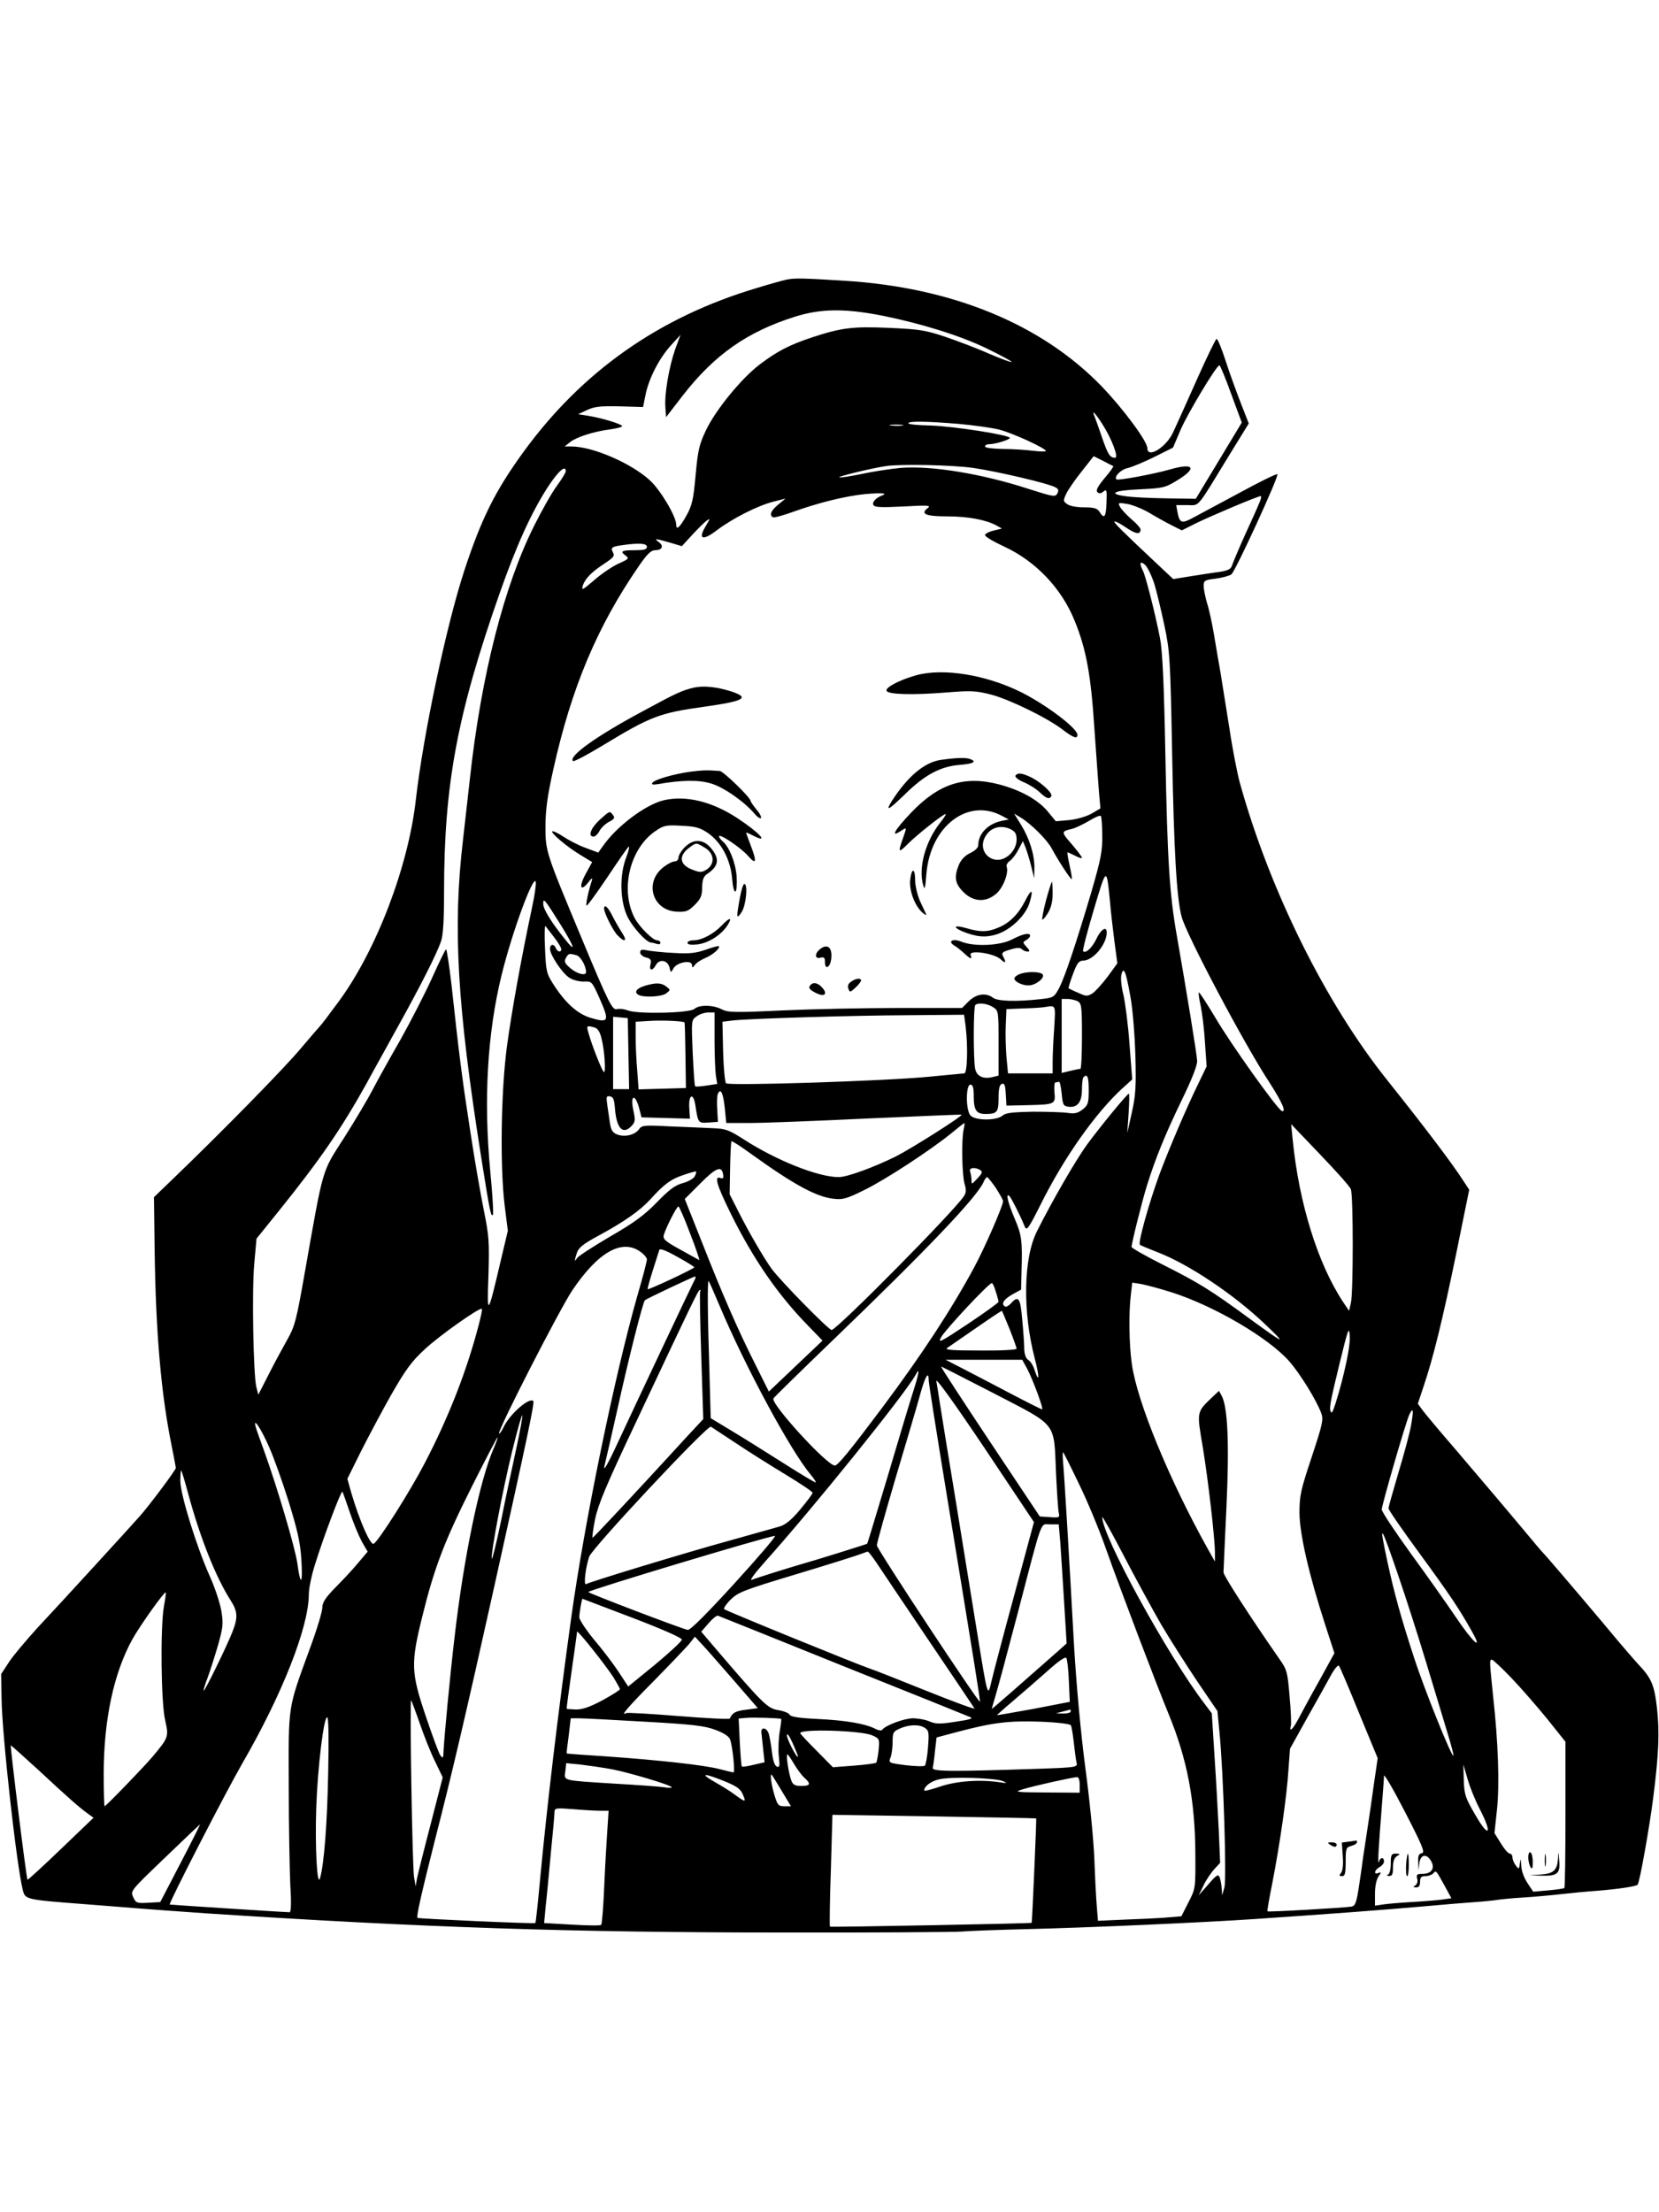 <?xml version="1.0" standalone="no"?>
<!DOCTYPE svg PUBLIC "-//W3C//DTD SVG 20010904//EN"
 "http://www.w3.org/TR/2001/REC-SVG-20010904/DTD/svg10.dtd">
<svg version="1.0" xmlns="http://www.w3.org/2000/svg"
 width="736pt" height="981pt" viewBox="0 0 736 981"
 preserveAspectRatio="xMidYMid meet">
<g transform="translate(0,981) scale(0.1,-0.1)"
fill="#000000" stroke="none">
<path d="M3490 8570 c-19 -4 -80 -21 -135 -38 -432 -129 -774 -370 -1034 -728
-124 -171 -185 -293 -261 -524 -80 -244 -182 -727 -215 -1015 -33 -297 -175
-669 -342 -896 -42 -57 -79 -106 -83 -109 -3 -3 -42 -48 -86 -100 -70 -84
-344 -364 -571 -582 l-80 -77 3 -233 c5 -371 29 -641 75 -867 10 -51 19 -97
19 -101 0 -9 -118 -167 -161 -215 -37 -42 -345 -379 -453 -494 -48 -53 -105
-120 -125 -150 l-36 -55 2 -110 c2 -162 67 -741 94 -847 11 -43 9 -43 284 -64
99 -8 207 -16 240 -19 33 -3 164 -12 290 -21 961 -63 1626 -85 2556 -85 400
-1 756 2 791 4 34 3 167 8 293 11 259 6 781 29 1015 45 311 21 579 41 735 55
88 8 196 17 240 20 44 3 89 8 100 10 11 2 61 7 110 10 50 3 126 10 170 15 44
5 116 12 160 15 89 7 172 19 180 27 9 8 53 257 69 383 25 196 29 294 17 400
-12 105 -24 133 -88 200 -15 17 -50 57 -78 90 -76 92 -274 325 -319 376 -23
25 -50 56 -61 70 -79 95 -249 296 -350 414 -67 77 -131 154 -143 170 l-22 30
25 75 c43 127 84 293 145 589 l58 285 -23 35 c-48 76 -177 246 -340 450 -276
345 -523 845 -655 1321 -11 41 -32 147 -45 235 -14 88 -32 201 -40 250 -9 50
-22 128 -30 175 -8 47 -21 108 -30 135 -8 28 -15 62 -15 76 0 25 4 27 54 33
30 4 61 13 69 19 18 14 212 436 204 444 -4 3 -79 -34 -169 -83 -90 -48 -183
-98 -207 -111 -48 -26 -58 -23 -67 25 l-6 32 49 0 c57 0 37 -23 191 229 l82
133 -34 87 c-19 49 -50 133 -68 189 -18 56 -36 100 -41 99 -4 -1 -44 -83 -88
-182 -44 -99 -91 -203 -104 -231 -30 -67 -115 -120 -115 -71 0 30 -107 174
-201 272 -267 277 -665 441 -1144 470 -190 12 -220 12 -255 5z m430 -161 c171
-35 342 -88 459 -145 62 -30 111 -57 109 -59 -2 -3 -47 14 -99 36 -51 23 -139
56 -194 75 -90 30 -117 34 -250 40 -162 7 -212 1 -345 -43 -99 -33 -152 -61
-228 -118 -82 -62 -196 -201 -240 -293 -30 -63 -36 -89 -46 -200 -10 -110 -16
-134 -41 -179 -29 -52 -45 -66 -45 -40 0 37 -71 156 -118 198 -84 76 -253 149
-347 149 l-30 0 25 20 c30 23 107 47 178 56 28 4 52 10 52 14 0 9 -89 36 -150
46 l-45 7 40 19 c33 15 59 18 144 16 l104 -3 11 55 c15 73 61 162 113 219 l42
46 -24 -65 c-27 -78 -48 -199 -43 -257 l3 -43 74 96 c141 181 285 282 496 349
117 37 224 38 395 4z m1542 -346 l47 -127 -102 -169 -102 -169 -130 2 c-71 1
-152 5 -178 9 -85 11 -57 26 58 31 105 5 114 7 168 40 90 55 74 79 -33 48 -74
-21 -231 -50 -237 -44 -12 12 20 44 49 50 18 4 71 26 118 49 l84 42 34 80 c33
75 159 285 172 285 3 0 27 -57 52 -127z m-572 -133 c42 -65 74 -150 57 -150
-23 0 -32 15 -58 90 -14 41 -29 83 -33 93 -15 33 2 17 34 -33z m-635 0 c66 -6
145 -17 177 -25 57 -14 208 -83 208 -95 0 -3 -26 -3 -57 1 -32 4 -93 8 -135 8
-45 1 -78 5 -78 11 0 6 8 10 18 10 27 0 92 20 92 28 0 13 -252 52 -352 55 -54
1 -98 5 -98 10 0 10 81 9 225 -3z m-252 -7 c-13 -2 -35 -2 -50 0 -16 2 -5 4
22 4 28 0 40 -2 28 -4z m936 -180 c2 -2 -15 -26 -39 -54 -30 -36 -39 -54 -32
-61 8 -8 16 -7 27 2 15 12 16 7 14 -48 -2 -65 -10 -76 -31 -42 -10 16 -24 20
-68 20 -33 0 -64 6 -75 14 -19 13 -19 16 -4 48 9 18 40 63 69 99 l52 66 42
-21 c22 -12 43 -22 45 -23z m-622 -8 c104 -15 332 -68 365 -86 14 -7 16 -14 9
-27 -9 -17 -18 -15 -125 19 -208 68 -434 105 -570 94 -45 -4 -123 -16 -174
-27 -52 -11 -96 -17 -99 -15 -4 5 146 41 207 50 63 10 295 5 387 -8z m-1807
-15 c0 -6 -18 -35 -39 -64 -22 -29 -67 -109 -101 -177 -133 -265 -235 -663
-285 -1119 -9 -80 -23 -203 -31 -275 -46 -390 -26 -734 82 -1415 39 -245 42
-256 51 -247 3 4 -2 90 -12 193 -30 318 -13 611 50 869 47 192 143 452 152
414 2 -9 -5 -61 -17 -115 -49 -231 -90 -460 -111 -614 -27 -203 -31 -536 -10
-707 l14 -111 -37 -156 c-52 -222 -56 -225 -49 -41 4 145 3 172 -20 285 -14
69 -42 229 -61 355 -35 226 -49 334 -83 648 -10 86 -21 157 -24 157 -3 0 -30
-55 -60 -122 -30 -67 -94 -192 -142 -278 -49 -85 -105 -186 -125 -225 -20 -38
-76 -133 -125 -210 -101 -158 -90 -119 -176 -605 -36 -204 -43 -232 -76 -290
-20 -36 -58 -105 -83 -155 l-46 -90 -9 35 c-13 56 -20 425 -9 546 l10 111 100
124 c181 225 277 364 388 564 39 72 107 193 149 270 91 164 162 304 181 359
10 27 14 92 14 220 0 476 58 788 247 1326 75 213 138 352 212 468 47 72 81
103 81 72z m1404 -107 c-28 -10 -47 -31 -39 -43 6 -10 36 -11 134 -6 108 6
123 5 107 -7 -35 -26 -9 -37 87 -37 91 0 171 -15 217 -40 l25 -14 -37 -9 c-21
-5 -38 -14 -38 -20 0 -7 38 -29 85 -51 139 -64 255 -185 313 -330 51 -125 72
-241 87 -475 9 -124 18 -254 21 -290 l6 -66 -41 -24 c-25 -13 -66 -25 -100
-28 l-57 -5 -33 40 c-42 53 -120 97 -217 123 -156 41 -269 4 -393 -126 -72
-76 -92 -111 -46 -81 29 19 29 20 10 -34 -22 -62 -19 -64 23 -22 40 40 156
132 167 132 4 0 -7 -17 -23 -37 -67 -85 -99 -202 -76 -280 6 -22 9 -12 14 53
18 209 182 336 333 257 l32 -17 -30 -6 c-62 -13 -105 -57 -105 -108 0 -11 -14
-25 -36 -35 -23 -11 -40 -29 -50 -52 -22 -54 -18 -83 20 -121 44 -44 99 -47
145 -8 31 26 57 93 47 120 -3 7 4 20 15 27 11 8 28 31 38 51 l19 36 12 -29 c6
-16 18 -54 25 -83 l13 -53 1 45 c1 58 -21 130 -59 192 l-31 50 30 -18 c45 -27
118 -100 137 -137 26 -49 85 -140 89 -136 2 3 -3 30 -10 62 -7 31 -11 57 -9
57 3 0 18 -7 34 -15 17 -9 30 -13 30 -9 0 4 -20 31 -45 60 -48 55 -48 57 0 68
17 4 51 21 77 36 26 16 49 26 52 21 3 -4 6 -43 6 -87 1 -68 -6 -104 -48 -249
-68 -229 -119 -382 -145 -430 -21 -38 -25 -40 -82 -46 -108 -12 -189 -9 -209
6 -32 24 -74 18 -108 -15 l-30 -30 -281 0 c-155 0 -388 -5 -518 -11 -210 -10
-240 -9 -267 5 -38 20 -100 21 -121 2 -21 -19 -253 -24 -295 -7 -16 6 -37 9
-48 6 -21 -7 -36 22 -160 320 -157 376 -158 380 -158 489 0 74 8 134 35 255
80 360 194 632 378 899 37 54 55 72 73 72 31 0 40 18 18 35 -24 18 -19 18 47
-1 l54 -16 45 49 c25 27 54 56 65 64 17 12 16 10 -4 -24 -36 -59 -14 -67 50
-18 69 52 179 108 249 126 l55 14 -33 -27 c-32 -27 -40 -46 -23 -56 4 -3 45 8
89 24 111 40 231 70 321 79 70 6 102 4 75 -6z m1672 -35 c-7 -18 -36 -82 -64
-143 -27 -60 -52 -120 -56 -132 -5 -17 -18 -23 -54 -29 -26 -3 -83 -12 -127
-19 l-80 -13 -65 61 c-162 152 -200 190 -196 194 3 3 26 -9 51 -26 44 -30 65
-33 65 -9 0 6 -18 27 -40 45 -22 19 -45 44 -51 55 -10 19 -9 20 33 13 23 -4
68 -22 98 -40 30 -18 75 -43 99 -55 l44 -22 66 33 c66 32 269 118 284 119 4 0
1 -15 -7 -32z m-2716 -193 c0 -12 -13 -15 -55 -15 -58 0 -66 -5 -38 -25 15
-11 11 -15 -32 -34 -27 -12 -76 -45 -108 -73 -50 -43 -58 -48 -52 -27 10 33
40 63 97 100 41 27 46 34 37 50 -11 21 -5 25 46 32 73 10 105 7 105 -8z m2251
-164 c11 -36 31 -120 45 -186 24 -114 26 -143 34 -565 8 -432 20 -643 42 -725
20 -78 278 -566 392 -739 54 -84 74 -130 53 -123 -19 6 -227 297 -297 417 -36
60 -68 109 -71 109 -3 1 0 -27 8 -61 7 -35 16 -109 19 -165 l7 -102 -37 -77
c-54 -110 -132 -294 -173 -404 -47 -129 -95 -302 -86 -310 5 -4 40 -18 78 -33
138 -53 337 -186 476 -318 101 -96 92 -93 -71 26 -168 123 -219 155 -382 237
-76 38 -138 74 -138 78 0 16 47 205 69 275 37 118 80 224 153 375 45 92 70
156 69 175 -1 29 -47 309 -90 555 -33 185 -42 338 -51 805 -6 317 -13 461 -24
516 -20 104 -64 277 -76 299 -17 32 -12 45 10 25 11 -10 29 -48 41 -84z m-611
-1135 c0 -21 -9 -42 -25 -60 -68 -74 -167 8 -105 87 24 30 64 38 103 20 21
-11 27 -20 27 -47z m415 -281 c3 -38 12 -114 19 -169 l13 -98 -43 -59 c-24
-32 -54 -65 -67 -74 -23 -14 -28 -14 -63 2 -22 9 -41 19 -43 20 -2 1 6 29 19
63 18 49 27 60 45 60 44 0 105 72 105 125 0 30 -26 14 -45 -27 -20 -41 -48
-68 -60 -56 -3 3 18 85 47 182 58 195 57 195 73 31z m-2437 -97 c62 -100 70
-129 16 -60 -59 73 -94 131 -94 153 0 30 5 23 78 -93z m-30 -54 c18 -23 32
-47 32 -53 0 -16 -17 -13 -24 4 -8 21 -26 19 -26 -3 0 -26 54 -108 86 -128 15
-10 43 -17 63 -17 36 2 37 1 69 -70 47 -106 44 -115 -37 -91 -58 17 -113 66
-166 149 -30 47 -33 57 -37 158 -3 59 -2 104 2 100 3 -4 21 -27 38 -49z m99
-80 c19 -5 43 -48 43 -75 0 -18 -40 -8 -69 17 -25 21 -29 29 -21 45 12 21 14
22 47 13z m2458 -184 c10 -53 19 -167 22 -260 4 -139 1 -179 -16 -255 l-20
-90 6 88 c3 48 4 87 1 87 -7 0 -126 -145 -185 -225 -49 -67 -156 -252 -222
-384 -61 -119 -65 -358 -10 -567 21 -79 20 -113 -1 -50 -6 20 -19 40 -28 45
-10 6 -17 23 -18 48 0 21 -4 80 -9 131 -8 97 -17 109 -50 72 -10 -11 -22 -17
-26 -14 -19 11 -7 31 31 53 l40 22 2 82 c4 136 1 159 -31 234 -30 71 -41 117
-22 98 9 -10 48 -87 67 -134 9 -21 16 -11 72 100 103 207 244 406 364 515 l41
37 -12 156 c-6 86 -19 184 -27 219 -9 35 -13 75 -9 90 10 39 20 15 40 -98z
m-234 -20 c17 -10 19 -23 19 -155 0 -80 -3 -145 -7 -145 -5 0 -25 -4 -45 -9
l-38 -9 0 164 0 164 26 0 c14 0 34 -5 45 -10z m-376 -26 c25 -16 25 -18 25
-160 l0 -144 -25 -6 c-43 -11 -72 3 -79 37 -8 42 -8 274 1 282 12 12 53 7 78
-9z m272 -91 c-4 -54 -7 -122 -7 -150 l0 -53 -99 0 -99 0 -7 73 c-3 39 -5 104
-3 142 l3 70 75 3 c41 1 84 4 95 6 50 8 48 12 42 -91z m-1507 -55 c0 -68 3
-139 6 -159 l6 -36 -47 -7 c-26 -4 -49 -6 -51 -3 -3 2 -7 69 -11 149 -6 144
-6 145 18 161 13 10 36 17 51 17 l28 0 0 -122z m1114 60 c11 -93 7 -208 -6
-208 -7 -1 -78 -7 -158 -15 -193 -19 -888 -41 -899 -29 -5 5 -11 68 -13 141
l-3 132 50 6 c78 8 524 22 786 23 l236 2 7 -52z m-1496 -120 l3 -158 -36 0
-35 0 0 161 0 160 33 -3 32 -3 3 -157z m249 138 c1 -1 3 -66 4 -146 l2 -145
-105 -3 -105 -3 -6 83 c-4 46 -7 113 -7 150 l0 67 68 4 c55 3 142 -1 149 -7z
m-401 -22 c15 -4 25 -18 32 -47 14 -52 21 -158 11 -151 -8 4 -53 118 -68 172
-10 34 -9 35 25 26z m2194 -278 c0 -58 -3 -67 -27 -86 -22 -17 -36 -20 -68
-15 -22 3 -92 5 -155 5 -88 -2 -119 -5 -132 -17 -27 -24 -126 -23 -144 2 -20
27 -19 135 1 135 11 0 15 -13 15 -53 0 -60 12 -77 51 -77 53 0 59 8 59 70 0
41 4 59 14 63 12 5 16 -5 18 -45 l3 -51 93 2 c123 3 125 4 120 57 -2 24 0 44
4 44 5 0 11 1 16 3 4 1 9 -23 12 -53 5 -50 7 -55 31 -58 39 -5 59 21 59 77 0
26 3 51 7 54 17 17 23 2 23 -57z m-1615 -76 l7 -70 107 0 c58 0 293 9 521 20
228 10 415 18 416 17 6 -6 -222 -150 -291 -185 -99 -49 -217 -92 -254 -92 -91
0 -275 73 -421 167 -67 43 -81 48 -140 50 -36 2 -121 5 -189 8 -115 6 -124 5
-137 -14 -18 -24 -62 -35 -96 -22 -20 8 -27 19 -32 50 -3 23 -9 59 -12 82 -5
36 -4 40 12 37 15 -2 19 -14 22 -52 7 -92 36 -121 76 -77 14 16 15 25 6 66
-16 73 9 77 27 5 l9 -35 108 -3 107 -3 -3 47 c-4 61 18 71 27 12 12 -79 13
-79 58 -76 l42 3 -3 54 c-2 30 -1 60 2 68 12 31 24 8 31 -57z m1060 -99 c-10
-46 -7 -202 4 -240 8 -27 8 -40 -3 -56 -44 -67 -551 -580 -586 -593 -10 -4
-229 219 -268 273 -36 51 -99 159 -147 254 l-38 75 2 115 c1 64 4 118 6 120 3
2 42 -23 87 -56 189 -136 290 -191 366 -199 41 -5 58 0 137 39 94 46 291 175
385 251 30 25 56 45 58 46 2 0 1 -13 -3 -29z m1718 -265 c11 -27 11 -461 0
-505 l-8 -34 -27 40 c-112 170 -195 437 -223 718 l-7 70 128 -134 c71 -74 133
-143 137 -155z m-2785 66 c3 -16 0 -20 -12 -16 -29 11 -17 -30 48 -162 99
-199 207 -356 342 -494 l63 -65 -119 -113 -119 -113 -59 118 c-80 159 -146
311 -237 542 l-77 194 69 69 c69 70 95 80 101 40z m1141 19 c11 -7 9 -14 -13
-37 -25 -27 -26 -28 -26 -7 0 12 -3 28 -6 37 -7 18 21 22 45 7z m-1267 -28
c-6 -10 -30 -24 -54 -30 -33 -9 -60 -29 -114 -85 -56 -57 -100 -90 -208 -152
-75 -44 -141 -87 -146 -95 -12 -21 -12 -11 0 25 8 22 30 39 93 73 115 62 186
112 232 162 61 68 93 91 149 109 28 10 52 16 54 15 2 -2 -1 -12 -6 -22z m1336
-51 c17 -27 32 -53 32 -59 0 -20 -82 -208 -128 -293 -101 -187 -234 -390 -410
-625 -141 -188 -195 -254 -208 -254 -33 -2 -283 271 -273 297 2 5 119 119 259
254 423 407 642 637 673 705 5 13 13 23 16 23 3 0 21 -22 39 -48z m-1356 -203
c26 -66 43 -119 40 -117 -4 2 -42 23 -85 47 -67 37 -77 46 -72 65 10 33 57
126 65 126 3 0 27 -54 52 -121z m-221 -80 c16 -11 29 -27 29 -34 0 -8 -18 -78
-41 -156 -103 -361 -236 -1009 -295 -1434 -60 -435 -107 -829 -139 -1170 -9
-99 -18 -181 -20 -183 -3 -4 -519 19 -523 23 -6 5 20 117 75 335 76 295 139
564 267 1140 149 671 178 811 172 817 -18 18 -104 -58 -131 -114 -9 -19 -19
-33 -21 -30 -9 9 266 546 325 635 114 169 220 230 302 171z m239 -69 c0 -6
-202 -101 -207 -97 -1 2 9 39 23 83 14 43 27 84 29 91 3 8 31 -3 79 -30 42
-23 76 -44 76 -47z m1 -57 c-17 -33 -259 -546 -339 -718 -45 -98 -70 -141 -59
-100 3 11 28 121 56 245 47 214 113 476 122 484 6 6 213 104 222 105 4 1 4 -7
-2 -16z m109 -108 c115 -274 318 -650 407 -755 14 -17 24 -32 22 -34 -2 -2
-67 37 -144 86 -77 49 -181 114 -231 144 l-91 55 -6 217 c-8 245 -9 397 -3
391 2 -2 23 -49 46 -104z m1228 56 c7 -21 12 -41 12 -44 0 -4 -61 -48 -136
-98 -125 -83 -135 -88 -118 -58 19 34 211 239 224 239 4 0 12 -17 18 -39z
m780 -2 c188 -60 427 -200 520 -304 48 -54 122 -173 144 -233 10 -27 5 -49
-43 -194 -49 -147 -54 -171 -54 -248 1 -94 42 -274 115 -498 l40 -123 -67
-122 c-38 -67 -79 -144 -93 -170 -25 -47 -42 -62 -33 -29 2 9 0 68 -6 131 -9
106 -11 116 -45 164 -128 184 -247 368 -248 384 0 10 6 140 13 289 13 278 6
444 -21 494 l-12 22 -30 -28 c-70 -67 -69 -63 -42 -221 24 -147 54 -405 54
-470 l0 -38 -31 55 c-172 308 -315 655 -338 823 -12 87 -14 224 -4 306 l6 53
39 -6 c21 -4 83 -20 136 -37z m-2092 3 c-2 -4 0 -133 5 -286 l9 -279 -68 -73
c-239 -261 -418 -452 -423 -453 -3 -1 2 36 11 82 14 66 49 150 180 427 246
523 278 590 285 590 3 0 4 -3 1 -8z m-981 -143 c-53 -205 -134 -413 -241 -618
-65 -125 -203 -343 -226 -357 -14 -9 -62 99 -99 224 l-18 64 60 121 c34 67 95
182 137 256 62 108 90 146 147 198 64 60 244 187 253 179 2 -2 -4 -32 -13 -67z
m2354 -23 c17 -43 31 -82 31 -87 0 -5 -73 -9 -162 -8 -130 0 -159 3 -145 12
10 7 68 47 129 89 62 43 113 77 113 75 1 -1 16 -37 34 -81z m1475 -228 c-21
-81 -42 -145 -46 -142 -14 9 -10 33 34 214 39 159 43 171 46 125 2 -34 -9 -97
-34 -197z m-1396 50 c27 -53 73 -178 65 -178 -3 0 -69 33 -147 74 -78 41 -172
90 -211 110 l-70 36 170 0 170 0 23 -42z m-143 -110 c279 -145 260 -121 270
-353 4 -82 9 -160 12 -173 5 -22 3 -23 -39 -20 l-45 3 -222 333 c-121 182
-219 332 -216 332 2 0 110 -55 240 -122z m-365 7 c-16 -50 -67 -220 -114 -379
-48 -159 -87 -290 -89 -292 -2 -2 -242 -77 -297 -92 -54 -16 -193 -59 -215
-68 -11 -4 14 30 56 77 218 243 625 748 671 832 20 38 16 9 -12 -78z m70 54
c0 -11 36 -239 80 -507 127 -775 150 -916 147 -918 -6 -6 -457 677 -457 693 0
10 38 145 83 298 46 154 95 319 108 367 23 84 39 112 39 67z m379 -955 c-49
-180 -94 -351 -101 -382 -16 -72 -17 -66 -63 218 -20 124 -63 387 -95 585 -33
198 -64 392 -70 430 -6 39 -13 84 -16 100 -3 18 79 -96 214 -297 l219 -328
-88 -326z m1761 755 c-6 -35 -32 -130 -56 -210 -24 -81 -44 -152 -44 -158 0
-7 61 -95 135 -196 139 -190 177 -247 234 -348 54 -95 5 -51 -74 67 -38 56
-126 181 -197 278 -70 97 -128 184 -128 194 0 19 106 385 122 420 18 38 20 21
8 -47z m-3969 -100 c-16 -74 -47 -217 -67 -318 -21 -101 -40 -179 -42 -173 -6
19 48 305 90 476 23 93 43 165 45 159 2 -5 -10 -70 -26 -144z m-1098 6 c20
-44 59 -153 87 -242 40 -130 52 -182 57 -260 7 -111 -4 -120 -18 -15 -10 69
-89 336 -147 497 -16 44 -33 91 -37 105 -15 51 22 -3 58 -85z m2072 15 c55
-37 154 -99 220 -139 66 -40 120 -76 120 -81 0 -5 -25 -38 -55 -74 -38 -46
-66 -68 -90 -75 -19 -6 -118 -33 -220 -62 -200 -55 -624 -184 -640 -194 -12
-7 -2 75 14 122 14 39 525 585 540 576 6 -4 56 -37 111 -73z m-1074 -21 c-62
-140 -134 -485 -175 -844 -19 -160 -45 -437 -48 -495 -1 -37 -3 -40 -14 -25
-7 9 -36 88 -65 174 -66 195 -67 234 -16 441 54 219 98 334 220 577 61 122
113 220 114 219 2 -2 -6 -23 -16 -47z m2594 -156 c37 -75 92 -207 122 -293 63
-178 225 -604 277 -730 83 -201 118 -386 119 -620 1 -155 1 -155 -31 -217
l-31 -61 -73 -6 c-40 -3 -123 -7 -185 -9 l-112 -5 -5 62 c-3 33 -8 129 -11
211 -3 83 -21 265 -40 405 -21 162 -39 359 -50 540 -23 420 -44 769 -49 818
-2 23 -2 42 0 42 2 0 33 -62 69 -137z m-3951 -44 c53 -196 122 -371 189 -476
32 -50 33 -76 8 -140 -25 -64 -123 -264 -127 -260 -2 2 5 26 16 54 10 27 31
92 46 143 24 84 25 100 16 156 -6 35 -28 102 -50 151 -60 133 -132 366 -132
426 0 28 2 48 4 46 2 -2 16 -47 30 -100z m718 -86 c16 -48 41 -107 54 -131
l25 -43 -44 -52 c-24 -29 -70 -78 -101 -109 -43 -44 -56 -65 -56 -87 0 -17
-24 -97 -54 -178 -101 -277 -96 -246 -95 -614 0 -178 4 -377 7 -442 5 -76 3
-117 -3 -117 -22 0 -530 33 -532 34 -6 5 252 505 322 626 177 306 295 605 295
750 0 26 13 89 30 140 34 110 113 320 119 315 2 -2 16 -43 33 -92z m3600 -498
c39 -66 111 -179 160 -252 l89 -131 9 -94 c18 -182 32 -651 22 -688 l-10 -35
-2 30 c-1 17 -5 38 -9 49 -6 16 -13 13 -50 -30 l-43 -49 22 45 c12 25 34 57
48 72 l25 27 -6 143 c-4 79 -12 228 -19 331 l-12 189 -31 41 c-165 216 -456
747 -455 829 0 7 43 -70 96 -172 53 -102 128 -239 166 -305z m-448 363 c3 -46
11 -165 17 -265 l11 -181 -38 -34 c-153 -135 -294 -259 -294 -256 0 2 7 26 15
53 9 28 54 196 101 375 112 429 98 390 143 390 l38 0 7 -82z m1500 -147 c31
-90 86 -261 122 -380 36 -119 79 -260 95 -314 17 -55 29 -101 27 -103 -8 -7
-131 299 -175 436 -59 180 -88 287 -118 425 -39 181 -31 170 49 -64z m-2945
-32 c-124 -136 -197 -209 -208 -207 -27 5 -441 163 -441 168 0 8 791 246 828
249 7 0 -73 -94 -179 -210z m628 93 c17 -26 121 -180 230 -342 110 -162 202
-300 206 -306 3 -6 -94 30 -216 79 -122 49 -233 93 -247 97 -49 16 -641 257
-647 264 -4 4 9 23 29 43 33 32 58 42 294 113 143 43 270 83 284 89 14 5 27
10 30 10 3 0 19 -21 37 -47z m-3160 -197 c-16 -92 -13 -427 6 -505 16 -72 15
-75 -56 -160 -37 -44 -207 -220 -213 -220 -2 0 -4 64 -4 141 0 241 44 448 127
599 34 61 143 214 148 208 2 -2 -2 -30 -8 -63z m2078 -49 c131 -50 220 -89
220 -97 0 -7 -54 -57 -119 -111 l-119 -97 -42 64 c-23 35 -72 100 -109 143
-36 44 -66 89 -66 100 0 18 11 82 14 82 0 0 100 -38 221 -84z m935 -214 c300
-120 554 -222 565 -227 14 -6 -3 -11 -64 -20 -70 -11 -89 -11 -117 1 -18 8
-52 14 -74 14 -38 0 -124 -32 -136 -51 -3 -5 -17 -3 -32 5 -44 22 -129 37
-255 43 -84 4 -120 10 -124 19 -3 7 -25 16 -49 20 -48 7 -69 28 -262 253 l-81
95 32 37 c18 21 37 36 42 34 6 -2 255 -102 555 -223z m-1018 -51 c15 -25 28
-48 28 -52 0 -4 -35 -26 -77 -49 -56 -30 -89 -41 -117 -41 -22 1 -40 2 -42 3
-1 2 9 77 22 168 13 91 24 169 24 174 0 11 123 -143 162 -203z m523 -1 l117
-135 -52 -7 c-46 -5 -62 -14 -72 -39 -2 -4 -104 1 -228 11 -124 10 -228 16
-232 13 -29 -16 9 28 121 141 71 72 141 146 157 164 l27 34 22 -24 c13 -13 76
-84 140 -158z m1497 -16 l4 -91 -160 -31 c-89 -16 -162 -29 -163 -28 -1 0 30
28 69 61 39 33 107 92 152 132 53 48 83 68 87 60 4 -7 9 -53 11 -103z m1964
14 c44 -46 115 -128 159 -182 l80 -100 0 -322 c0 -177 -2 -324 -5 -327 -3 -2
-35 -7 -71 -10 l-67 -6 -26 39 c-15 23 -27 55 -27 77 -2 32 -3 33 -6 10 -4
-27 -5 -28 -18 -10 -8 10 -15 26 -15 36 0 9 -6 17 -12 17 -7 0 -25 21 -40 46
l-28 45 11 102 c12 113 6 298 -17 505 -16 157 -17 162 -5 162 4 0 44 -37 87
-82z m-677 -154 l83 -201 -16 -109 c-8 -60 -22 -156 -31 -214 -9 -58 -17 -114
-19 -125 -1 -11 -8 -62 -16 -113 -12 -80 -17 -93 -34 -97 -27 -5 -370 -25
-373 -21 -2 1 8 59 22 128 33 170 64 384 71 499 l7 94 75 135 c42 74 89 159
105 188 16 30 33 50 37 45 4 -4 44 -98 89 -209z m-4166 -49 c19 -55 49 -131
68 -168 l33 -69 -53 -206 c-30 -114 -57 -223 -61 -242 l-6 -35 -7 40 c-8 47
-20 792 -13 785 2 -3 20 -50 39 -105z m2887 55 c0 -5 -15 -9 -32 -9 l-33 1 30
8 c17 4 31 8 33 9 1 0 2 -3 2 -9z m-3294 -268 c-4 -223 -18 -408 -36 -470 -13
-47 -23 137 -17 312 6 178 34 409 49 400 6 -4 7 -102 4 -242z m2010 235 c1 -1
-2 -27 -7 -57 -5 -30 -7 -79 -4 -107 5 -45 4 -52 -9 -47 -9 4 -17 26 -21 62
-4 32 -10 68 -14 82 -9 30 -37 34 -33 5 1 -11 5 -45 8 -75 l6 -55 -48 -11
c-27 -7 -51 -10 -53 -8 -2 2 -6 51 -9 108 l-5 105 34 3 c31 3 151 -1 155 -5z
m-606 -12 c212 -12 265 -18 313 -36 38 -14 61 -29 66 -43 11 -30 23 -146 15
-146 -3 0 -32 7 -63 15 -70 18 -272 40 -501 56 -96 6 -176 12 -176 13 -1 0 3
36 9 79 l9 77 37 0 c20 0 151 -7 291 -15z m1891 -16 c3 -6 9 -41 13 -78 4 -36
9 -76 12 -87 5 -21 3 -22 -173 -28 -387 -13 -468 -12 -465 4 2 8 7 42 10 75
l7 60 90 24 c158 42 231 51 369 46 78 -3 133 -10 137 -16z m-646 -13 c16 -11
17 -22 12 -86 -3 -40 -10 -76 -14 -80 -4 -4 -43 -3 -85 2 -76 10 -77 10 -67
35 5 13 9 44 9 69 0 41 3 46 33 59 41 18 88 19 112 1z m-237 -31 c34 -15 34
-16 30 -65 -3 -28 -8 -53 -11 -57 -4 -3 -48 -9 -99 -13 l-93 -7 -72 73 c-40
40 -73 75 -73 78 0 20 267 12 318 -9z m-328 -94 c-1 -16 -50 77 -49 94 0 12
11 -3 25 -34 13 -29 24 -56 24 -60z m-3371 -59 c134 -125 186 -170 221 -195
l25 -18 -145 -139 c-79 -76 -146 -137 -148 -136 -5 5 -78 596 -74 596 2 0 56
-49 121 -108z m3354 25 c14 -23 34 -51 46 -61 30 -27 26 -36 -14 -36 -28 0
-37 5 -44 23 -12 30 -25 117 -18 117 3 0 16 -19 30 -43z m-808 -23 c81 -16
265 -71 265 -80 0 -3 -15 -3 -32 0 -18 3 -116 10 -218 16 -241 15 -227 12
-222 55 l4 36 62 -6 c33 -4 97 -13 141 -21z m3851 -179 c56 -109 40 -129 -20
-25 -45 77 -50 91 -52 155 l-2 70 19 -65 c10 -36 35 -97 55 -135z m-258 -193
c-14 -3 -18 -12 -16 -40 l1 -37 4 33 c5 39 33 44 53 7 17 -31 0 -55 -40 -55
-24 0 -27 -3 -23 -21 4 -12 0 -25 -8 -30 -11 -7 -10 -9 4 -9 12 0 17 8 17 25
0 19 5 25 23 25 13 0 28 5 35 12 14 14 11 17 50 -53 l31 -57 -42 -6 c-23 -3
-85 -8 -137 -11 -52 -3 -110 -8 -127 -11 l-33 -5 0 53 c0 32 6 62 15 76 14 20
14 21 0 16 -22 -9 -18 13 5 26 11 6 20 17 20 25 0 21 -17 19 -23 -2 -6 -20 -1
67 13 242 5 66 10 129 10 140 0 11 42 -61 93 -160 78 -151 90 -181 75 -183z
m-3094 319 c56 -23 71 -34 82 -60 15 -35 12 -35 -41 4 -16 12 -55 36 -85 53
-68 39 -48 40 44 3z m254 -43 l41 -68 -29 0 c-27 0 -31 5 -45 52 -14 47 -20
97 -11 87 2 -2 22 -34 44 -71z m982 43 c21 -9 18 -10 -20 -4 -85 12 -187 5
-260 -20 -38 -13 -70 -21 -70 -17 0 18 30 41 65 49 50 13 252 7 285 -8z m340
-16 l0 -35 -147 1 c-142 1 -146 2 -103 15 46 14 215 52 238 53 7 1 12 -12 12
-34z m-2127 -115 l37 0 -5 -77 c-3 -43 -10 -156 -14 -250 -4 -95 -10 -176 -14
-179 -3 -4 -62 -3 -130 1 l-123 7 7 76 c5 43 15 149 23 237 9 88 16 169 16
179 0 18 6 19 83 13 45 -4 99 -7 120 -7z m1934 -34 c2 -2 -18 -460 -20 -463
-3 -3 -892 -20 -895 -17 -2 1 -1 114 4 249 l7 247 451 -7 c248 -4 452 -8 453
-9z m-3796 -198 l-90 -173 -54 -3 c-50 -3 -54 -1 -66 25 -13 28 -11 29 141
175 84 81 154 147 156 148 1 0 -38 -78 -87 -172z"/>
<path d="M4063 6815 c-71 -20 -135 -53 -130 -68 5 -17 114 -20 264 -8 110 9
132 8 199 -9 81 -21 252 -104 320 -157 46 -35 64 -41 64 -22 0 29 -135 131
-247 188 -158 79 -350 110 -470 76z"/>
<path d="M3080 6761 c-53 -12 -79 -24 -232 -107 -205 -110 -327 -198 -306
-219 4 -4 62 27 130 68 216 131 253 145 453 173 178 25 204 40 118 68 -63 20
-120 26 -163 17z"/>
<path d="M4173 6440 c-73 -11 -147 -74 -217 -183 -30 -49 -13 -39 60 32 87 85
156 122 241 129 62 5 78 14 47 26 -19 7 -62 6 -131 -4z"/>
<path d="M3065 6388 c-75 -10 -162 -35 -171 -50 -5 -7 3 -9 27 -5 102 18 178
19 232 3 56 -16 148 -80 194 -134 12 -15 25 -23 29 -20 3 4 -5 21 -20 38 -14
17 -26 35 -26 38 0 15 -121 132 -137 133 -55 4 -73 4 -128 -3z"/>
<path d="M4505 6370 c-3 -6 13 -19 37 -29 24 -10 56 -30 71 -45 29 -27 42 -32
51 -17 8 12 -42 59 -86 82 -42 21 -64 24 -73 9z"/>
<path d="M2944 6261 c-82 -20 -209 -116 -270 -204 l-20 -28 -56 21 c-31 11
-75 34 -99 50 -24 16 -46 26 -49 23 -7 -7 67 -70 126 -105 l51 -31 -29 -53
c-31 -57 -23 -81 12 -37 14 19 20 22 16 9 -16 -49 -28 -107 -24 -112 3 -3 44
54 92 125 48 72 90 133 95 136 5 3 0 -19 -11 -48 -29 -74 -28 -184 2 -254 20
-48 87 -123 109 -123 5 0 16 -3 25 -6 9 -3 16 -1 16 5 0 6 -7 11 -15 11 -19 0
-80 61 -100 100 -65 126 -20 310 95 386 35 24 47 26 114 22 63 -3 81 -8 118
-33 59 -42 99 -118 106 -201 3 -38 9 -61 15 -57 5 3 7 32 5 67 -5 62 -33 131
-62 155 -9 8 -16 17 -16 22 0 15 97 -50 129 -87 36 -41 40 -27 11 48 -11 29
-20 54 -20 56 0 1 13 -4 30 -13 76 -39 31 11 -69 77 -113 74 -229 102 -327 79z"/>
<path d="M2660 6174 c-39 -36 -53 -74 -27 -74 8 0 20 12 27 26 8 14 27 32 43
40 23 12 26 18 16 30 -15 19 -13 19 -59 -22z"/>
<path d="M3037 6052 c-15 -15 -27 -36 -27 -45 0 -9 -7 -17 -17 -17 -9 0 -31
-11 -49 -25 -88 -67 -50 -194 60 -198 39 -2 50 2 78 30 27 27 33 41 33 78 1
36 6 49 26 62 48 33 52 66 13 112 -34 41 -79 42 -117 3z m91 -2 c41 -25 45
-71 7 -96 -21 -13 -29 -14 -60 -2 -62 22 -67 64 -13 102 28 20 26 20 66 -4z"/>
<path d="M4038 5908 c-5 -48 20 -114 54 -145 12 -10 19 -13 17 -8 -3 6 -15 32
-27 58 -12 27 -22 69 -22 93 0 56 -16 57 -22 2z"/>
<path d="M4641 5819 c-12 -45 -19 -84 -17 -87 3 -2 14 11 25 29 14 23 21 51
21 87 0 28 -2 52 -3 52 -2 0 -14 -37 -26 -81z"/>
<path d="M3282 5826 c-16 -87 -15 -96 8 -61 20 30 29 125 12 125 -5 0 -14 -29
-20 -64z"/>
<path d="M4547 5813 c-30 -58 -69 -97 -119 -117 -46 -20 -81 -20 -141 -2 -52
15 -64 6 -18 -14 61 -25 102 -29 151 -14 63 19 131 84 148 142 18 61 8 63 -21
5z"/>
<path d="M2680 5781 c0 -20 39 -97 59 -118 32 -34 46 -28 21 10 -11 17 -31 51
-43 75 -19 39 -37 55 -37 33z"/>
<path d="M3202 5706 c-36 -38 -89 -66 -126 -66 -14 0 -26 -5 -26 -11 0 -8 15
-10 45 -7 48 6 104 41 132 84 24 37 11 38 -25 0z"/>
<path d="M4490 5644 c-53 -28 -169 -33 -225 -10 -39 16 -63 1 -30 -18 10 -6
29 -21 42 -33 28 -27 38 -29 29 -8 -9 24 102 8 132 -18 23 -22 28 -17 12 12
-8 15 -3 20 32 30 29 9 44 9 51 2 6 -6 18 -11 26 -11 11 0 10 5 -5 21 -17 19
-18 21 -1 30 9 6 17 14 17 19 0 16 -32 9 -80 -16z"/>
<path d="M3130 5598 c-44 -15 -72 -18 -140 -14 -47 2 -100 8 -117 11 -26 6
-33 4 -33 -9 0 -8 12 -19 26 -22 21 -5 24 -11 20 -30 -8 -29 9 -32 24 -3 16
28 52 21 60 -11 6 -25 6 -25 18 -4 15 27 82 39 82 14 1 -13 2 -13 13 1 7 10
28 23 47 31 33 14 67 44 59 52 -2 2 -29 -5 -59 -16z"/>
<path d="M3642 5604 c-28 -20 -30 -48 -2 -41 16 4 20 0 20 -20 0 -38 25 -22
28 19 4 45 -16 63 -46 42z"/>
<path d="M4523 5490 c-13 -5 -23 -14 -23 -19 0 -14 34 -31 63 -31 31 0 73 33
63 48 -8 14 -71 15 -103 2z"/>
<path d="M3775 5456 c-12 -8 -16 -19 -11 -31 6 -17 8 -16 31 5 14 13 25 27 25
32 0 12 -24 10 -45 -6z"/>
<path d="M2863 5439 c-38 -11 -51 -28 -32 -40 23 -14 104 -10 125 6 19 15 19
15 0 30 -22 17 -45 18 -93 4z"/>
<path d="M3597 5443 c-13 -12 -7 -22 22 -36 41 -21 56 -4 25 27 -16 17 -36 21
-47 9z"/>
<path d="M6780 1573 c0 -15 5 -35 10 -43 7 -11 10 -6 10 22 0 20 -4 40 -10 43
-6 4 -10 -6 -10 -22z"/>
<path d="M6853 1560 c0 -25 2 -35 4 -22 2 12 2 32 0 45 -2 12 -4 2 -4 -23z"/>
<path d="M6912 1569 c-3 -52 -19 -68 -77 -72 l-50 -3 56 -2 c69 -2 82 10 76
70 -3 39 -4 40 -5 7z"/>
<path d="M5984 1643 l-31 -4 4 -60 c3 -38 0 -66 -8 -75 -9 -11 -8 -14 5 -14
13 0 16 12 16 64 0 60 2 64 25 70 14 4 25 11 25 16 0 6 -1 9 -2 8 -2 0 -17 -3
-34 -5z"/>
<path d="M5900 1630 c19 -13 30 -13 30 0 0 6 -10 10 -22 10 -19 0 -20 -2 -8
-10z"/>
<path d="M6170 1546 c0 -26 -5 -46 -12 -49 -8 -3 -6 -6 5 -6 13 -1 17 7 17 39
0 27 6 42 18 49 15 9 15 10 -5 11 -20 0 -23 -5 -23 -44z"/>
<path d="M6238 1540 c-1 -28 0 -50 5 -50 4 0 7 23 7 50 0 65 -7 65 -12 0z"/>
</g>
</svg>
